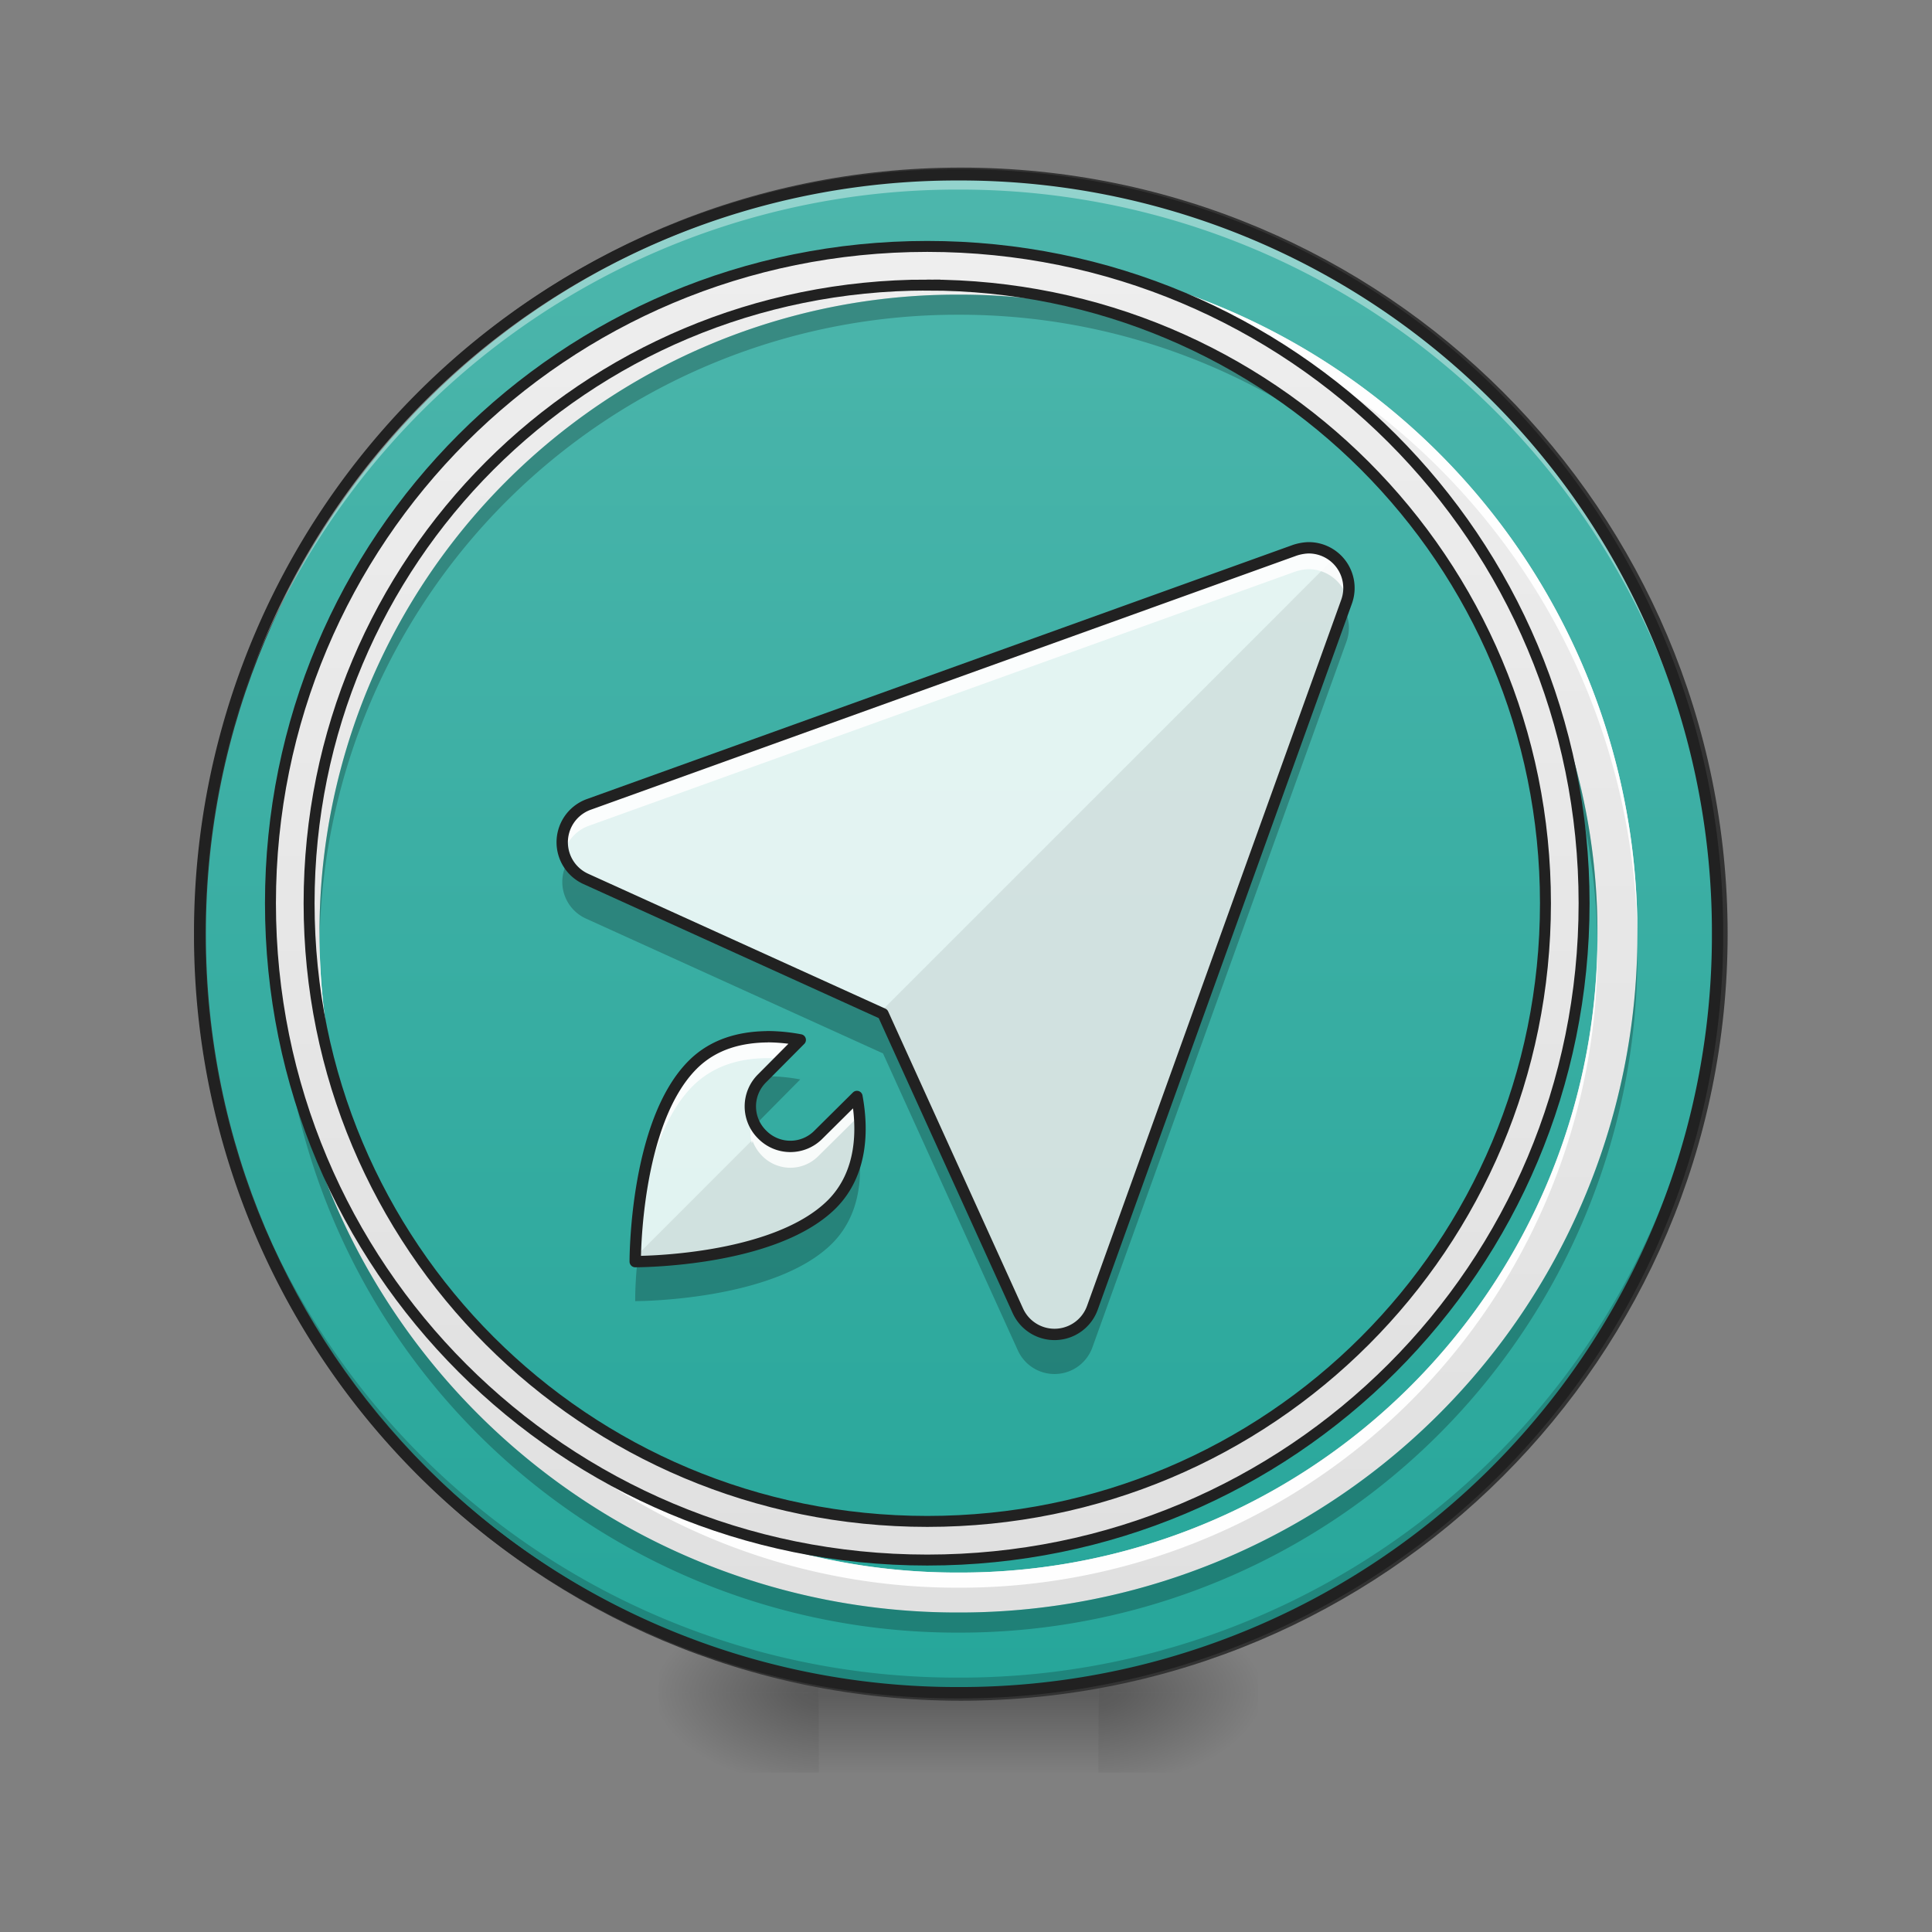 <svg xmlns="http://www.w3.org/2000/svg" width="24" height="24"><rect width="100%" height="100%" fill="#808080" stroke="none"/><defs><radialGradient id="a" gradientUnits="userSpaceOnUse" cx="450.909" cy="189.579" fx="450.909" fy="189.579" r="21.167" gradientTransform="matrix(0 -.059 -.105 0 33.392 47.696)"><stop offset="0" stop-opacity=".314"/><stop offset=".222" stop-opacity=".275"/><stop offset="1" stop-opacity="0"/></radialGradient><radialGradient id="b" gradientUnits="userSpaceOnUse" cx="450.909" cy="189.579" fx="450.909" fy="189.579" r="21.167" gradientTransform="matrix(0 .059 .105 0 -9.578 -5.646)"><stop offset="0" stop-opacity=".314"/><stop offset=".222" stop-opacity=".275"/><stop offset="1" stop-opacity="0"/></radialGradient><radialGradient id="c" gradientUnits="userSpaceOnUse" cx="450.909" cy="189.579" fx="450.909" fy="189.579" r="21.167" gradientTransform="matrix(0 -.059 .105 0 -9.578 47.696)"><stop offset="0" stop-opacity=".314"/><stop offset=".222" stop-opacity=".275"/><stop offset="1" stop-opacity="0"/></radialGradient><radialGradient id="d" gradientUnits="userSpaceOnUse" cx="450.909" cy="189.579" fx="450.909" fy="189.579" r="21.167" gradientTransform="matrix(0 .059 -.105 0 33.392 -5.646)"><stop offset="0" stop-opacity=".314"/><stop offset=".222" stop-opacity=".275"/><stop offset="1" stop-opacity="0"/></radialGradient><linearGradient id="e" gradientUnits="userSpaceOnUse" x1="255.323" y1="233.5" x2="255.323" y2="254.667" gradientTransform="matrix(.01 0 0 .047 9.349 10.08)"><stop offset="0" stop-opacity=".275"/><stop offset="1" stop-opacity="0"/></linearGradient><linearGradient id="f" gradientUnits="userSpaceOnUse" x1="254" y1="-168.667" x2="254" y2="233.5"><stop offset="0" stop-color="#4db6ac"/><stop offset="1" stop-color="#26a69a"/></linearGradient><linearGradient id="g" gradientUnits="userSpaceOnUse" x1="254" y1="212.333" x2="254" y2="-147.5" gradientTransform="matrix(.047 0 0 .047 0 10.08)"><stop offset="0" stop-color="#e0e0e0"/><stop offset="1" stop-color="#eee"/></linearGradient><linearGradient id="h" gradientUnits="userSpaceOnUse" x1="254" y1="212.333" x2="254" y2="-147.5" gradientTransform="matrix(3.78 0 0 3.78 0 812.598)"><stop offset="0" stop-color="#e0e0e0"/><stop offset="1" stop-color="#eee"/></linearGradient></defs><path d="M13.645 21.027h1.984v-.996h-1.984zm0 0" fill="url(#a)"/><path d="M10.172 21.027H8.187v.993h1.985zm0 0" fill="url(#b)"/><path d="M10.172 21.027H8.187v-.996h1.985zm0 0" fill="url(#c)"/><path d="M13.645 21.027h1.984v.993h-1.984zm0 0" fill="url(#d)"/><path d="M10.172 20.777h3.473v1.243h-3.473zm0 0" fill="url(#e)"/><path d="M253.976-168.671c111.072 0 201.147 89.991 201.147 201.064s-90.075 201.148-201.147 201.148c-110.99 0-201.064-90.075-201.064-201.148s90.074-201.064 201.064-201.064zm0 0" transform="matrix(.047 0 0 .047 0 10.08)" fill="url(#f)" stroke-width="3" stroke-linecap="round" stroke="#333"/><path d="M11.906 21.027a9.408 9.408 0 0 1-9.426-9.43v-.09a9.404 9.404 0 0 0 9.426 9.333 9.402 9.402 0 0 0 9.426-9.332c0 .031.004.058.004.09a9.41 9.41 0 0 1-9.43 9.43zm0 0" fill-opacity=".196"/><path d="M11.906 2.172a9.404 9.404 0 0 0-9.426 9.52 9.408 9.408 0 0 1 9.426-9.337 9.405 9.405 0 0 1 9.426 9.336c0-.03.004-.062.004-.093a9.408 9.408 0 0 0-9.43-9.426zm0 0" fill="#fff" fill-opacity=".392"/><path d="M11.906 2.102a9.48 9.48 0 0 0-9.496 9.496 9.48 9.48 0 0 0 9.496 9.5 9.48 9.48 0 0 0 9.5-9.5 9.48 9.48 0 0 0-9.5-9.496zm0 .14a9.335 9.335 0 0 1 9.36 9.356 9.336 9.336 0 0 1-9.36 9.359 9.335 9.335 0 0 1-9.355-9.36 9.334 9.334 0 0 1 9.355-9.355zm0 0" fill="#212121"/><path d="M11.906 3.164a8.416 8.416 0 0 0-8.433 8.434 8.416 8.416 0 0 0 8.433 8.433 8.416 8.416 0 0 0 8.434-8.433 8.416 8.416 0 0 0-8.434-8.434zm0 .496a7.919 7.919 0 0 1 7.938 7.938 7.919 7.919 0 0 1-7.938 7.937 7.919 7.919 0 0 1-7.937-7.937 7.919 7.919 0 0 1 7.937-7.938zm0 0" fill="url(#g)"/><path d="M11.906 3.164a8.416 8.416 0 0 0-8.433 8.434v.093a8.416 8.416 0 0 1 8.433-8.34 8.41 8.41 0 0 1 8.434 8.34v-.093a8.416 8.416 0 0 0-8.434-8.434zM3.97 11.691v.094a7.919 7.919 0 0 0 7.937 7.938 7.919 7.919 0 0 0 7.938-7.938v-.094a7.917 7.917 0 0 1-7.938 7.844 7.92 7.92 0 0 1-7.937-7.844zm0 0" fill="#fff" fill-opacity=".968"/><path d="M11.906 3.66a7.919 7.919 0 0 0-7.937 7.938v.125a7.92 7.92 0 0 1 7.937-7.813 7.918 7.918 0 0 1 7.938 7.813v-.125a7.919 7.919 0 0 0-7.938-7.938zm-8.433 8.063v.125a8.416 8.416 0 0 0 8.433 8.433 8.416 8.416 0 0 0 8.434-8.433v-.125a8.415 8.415 0 0 1-8.434 8.308 8.417 8.417 0 0 1-8.433-8.308zm0 0" fill-opacity=".235"/><path d="M959.908 255.094c-376.657 0-679.935 303.278-679.935 679.935 0 376.657 303.278 679.935 679.935 679.935 376.657 0 679.935-303.278 679.935-679.935 0-376.657-303.278-679.935-679.935-679.935zm0 39.996c354.612 0 639.94 285.327 639.94 639.939 0 354.612-285.328 639.939-639.94 639.939-354.611 0-639.939-285.327-639.939-639.94 0-354.611 285.328-639.938 639.94-639.938zm0 0" transform="scale(.012)" fill="url(#h)" stroke-width="11.339" stroke-linecap="round" stroke="#212121"/><path d="M16.621 6.965a.506.506 0 0 0-.535-.13l-8.77 3.157a.5.5 0 0 0-.039.926l3.692 1.676 1.676 3.691a.5.5 0 0 0 .925-.039l3.157-8.77a.5.5 0 0 0-.106-.511zm0 0" fill="#fff" fill-opacity=".855"/><path d="M9.941 12.918c-.402-.074-.949-.074-1.336.309-.722.722-.714 2.445-.714 2.445s1.722.008 2.445-.715c.383-.387.383-.93.309-1.336l-.477.473a.49.49 0 0 1-.7 0 .49.49 0 0 1 0-.7zm0 0" fill="#fff" fill-opacity=".855"/><path d="M16.582 6.926l-5.652 5.652.039.016 1.676 3.691a.5.5 0 0 0 .925-.039l3.157-8.77a.5.5 0 0 0-.106-.511c-.012-.016-.027-.027-.039-.04zm-5.937 6.695l-.477.473a.49.49 0 0 1-.7 0c-.011-.008-.019-.02-.027-.028l-1.55 1.551v.055s1.722.008 2.445-.715c.383-.387.383-.934.309-1.336zm0 0" fill-opacity=".078"/><path d="M16.25 6.805a.608.608 0 0 0-.164.03l-8.77 3.157a.5.5 0 0 0-.312.606.492.492 0 0 1 .312-.34l8.77-3.156a.609.609 0 0 1 .164-.032.506.506 0 0 1 .488.367.49.49 0 0 0-.117-.472.506.506 0 0 0-.371-.16zm-6.719 6.074c-.32.004-.66.082-.926.348-.722.722-.714 2.445-.714 2.445h.007c.032-.512.16-1.633.707-2.18.266-.265.606-.347.926-.347.059 0 .117.003.176.007l.234-.234a2.25 2.25 0 0 0-.41-.04zm1.114.742l-.477.473a.49.49 0 0 1-.7 0 .534.534 0 0 1-.12-.188.513.513 0 0 0-.008.297.074.074 0 0 0 .008-.031c.027.07.066.133.12.187a.49.49 0 0 0 .7 0l.477-.472c.015.086.027.175.035.27a2.372 2.372 0 0 0-.035-.536zm0 0" fill="#fff" fill-opacity=".855"/><path d="M16.695 7.559l-3.125 8.683a.5.5 0 0 1-.925.04l-1.676-3.692-3.692-1.676a.49.49 0 0 1-.226-.207.5.5 0 0 0 .226.703l3.692 1.676 1.676 3.691a.5.5 0 0 0 .925-.039l3.157-8.77a.501.501 0 0 0-.032-.41zM9.531 13.37h-.047l-.015.02a.492.492 0 0 0-.082.597.667.667 0 0 1 .082-.101l.472-.477a2.25 2.25 0 0 0-.41-.039zm1.137.89a1.208 1.208 0 0 1-.332.692c-.668.668-2.203.715-2.418.715-.031.297-.027.496-.027.496s1.722.004 2.445-.715c.34-.34.379-.804.332-1.187zm0 0" fill-opacity=".235"/><path d="M16.25 6.805a.609.609 0 0 0-.164.03l-8.77 3.157a.5.5 0 0 0-.039.926l3.692 1.676 1.676 3.691a.5.5 0 0 0 .925-.039l3.157-8.77a.5.5 0 0 0-.477-.671zm-6.719 6.074c-.32.004-.66.082-.926.348-.722.722-.714 2.445-.714 2.445s1.722.008 2.445-.715c.383-.387.383-.934.309-1.336l-.477.473a.49.49 0 0 1-.7 0 .49.49 0 0 1 0-.7l.473-.476a2.25 2.25 0 0 0-.41-.04zm0 0" fill="none" stroke-width=".141" stroke-linecap="round" stroke-linejoin="round" stroke="#212121"/></svg>